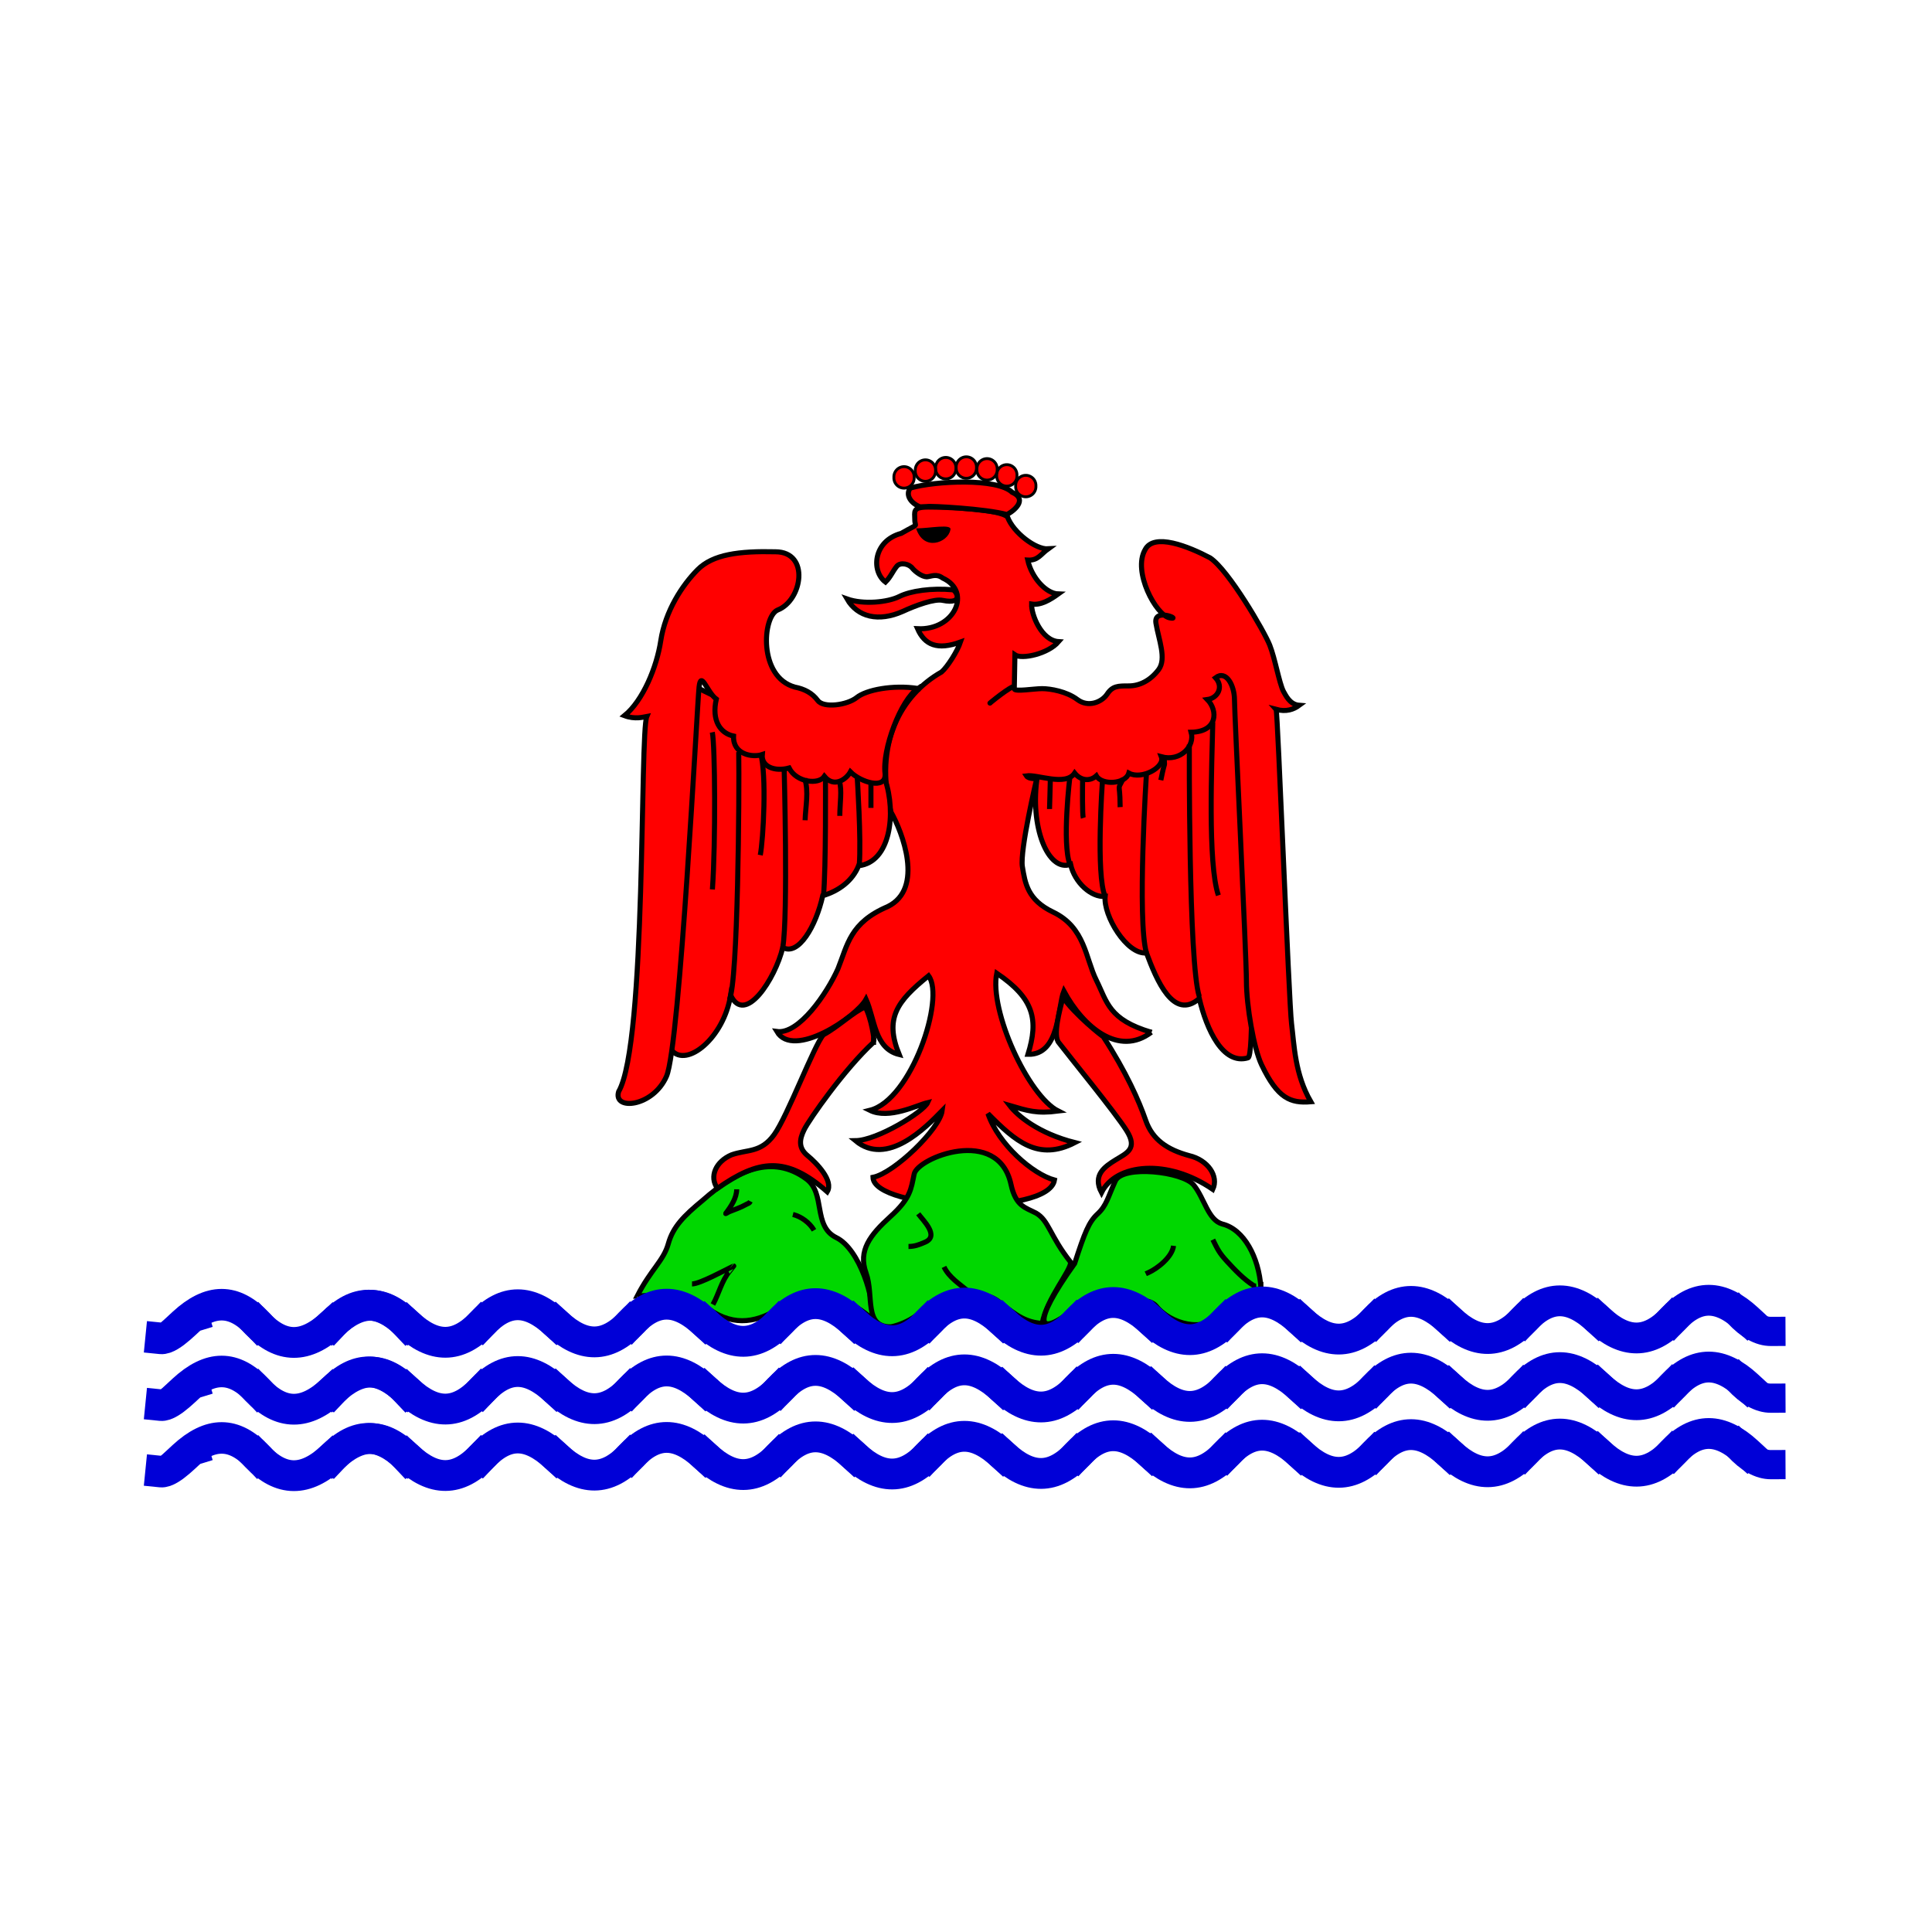 <svg:svg xmlns:dc="http://purl.org/dc/elements/1.1/" xmlns:ns2="http://web.resource.org/cc/" xmlns:rdf="http://www.w3.org/1999/02/22-rdf-syntax-ns#" xmlns:svg="http://www.w3.org/2000/svg" height="400.82" id="svg1350" viewBox="-29.699 -93.289 400.82 400.82" width="400.82">
  <svg:path d="m102.49 175.62c2.81-5.51 5.48-7.34 6.46-10.88 0.98-3.53 3.23-5.79 7.17-9.04 7.02-6.22 14.42-9.6 21.49-4.38 4.03 2.98 1.27 9.75 6.19 12.15 4.91 2.4 8.01 13 7.44 16.82-6.32-5.23-12.5-7.07-18.68-2.55-4.78 3.25-9.84 4.38-15.18 0.57-5.34-3.82-15.03-2.69-14.89-2.69z" fill="#00d700" fill-rule="evenodd" id="path632" stroke="#000" stroke-width="1.05" />
  <svg:path d="m185.53 67.667c-1.69 10.598 2.24 20.065 6.88 18.37 0.84 3.815 4.36 6.924 7.17 6.641-0.42 3.957 4.49 12.152 8.57 11.732 2.11 5.65 5.62 14.13 10.96 9.46 1.54 6.5 4.92 13.85 10.11 12.3 2.39-0.71-1.68-85.493-1.26-84.08l-42.43 25.577z" fill="#f00" fill-rule="evenodd" id="path619" stroke="#000" stroke-width="1.05" />
  <svg:path d="m209.16 120.87c-8.89-2.63-9.16-6.29-11.41-10.81s-2.31-10.941-8.99-14.132c-5.3-2.53-5.79-6.018-6.35-9.409s2.98-18.287 2.98-18.287-1.68 0.166-2.15-0.565c2.32-0.331 8.13 2.232 10.01-0.565 1.29 1.598 3.18 1.764 4.5 0.565 1.12 1.998 6.05 1.764 6.74-0.565 2.68 1.467 7.58-1.262 6.75-3.392 3.94 1.068 7.01-2.192 6.18-5.087 5.53-0.097 5.59-4.487 3.37-6.782 2.16-0.297 3.42-2.627 1.69-4.522 2.25-1.696 3.93 1.695 3.93 4.522 0 2.826 2.48 53.329 2.48 58.419s1.53 13.98 3.14 17.35c3.35 7.01 5.99 8.02 10.22 7.68-3.31-5.72-3.44-11.7-4-16.22s-2.88-65.186-3.2-65.174l-0.01-0.011c2.13 0.576 3.67-0.003 4.81-0.85-2.04-0.147-2.88-2.25-3.29-2.911-0.9-1.806-1.72-6.762-2.84-9.588s-8.5-15.506-12.36-18.087c-4.5-2.381-11.69-5.256-13.49-1.696-2.63 4.514 2.25 13.566 5.06 14.131s-3.38-2.261-2.81 1.13c0.56 3.392 2.24 7.348 0.56 9.609-1.69 2.261-3.94 3.391-6.19 3.391-2.24 0-3.37 0-4.49 1.696-1.13 1.696-3.94 2.826-6.18 1.131-2.25-1.696-5.62-2.261-7.31-2.261s-5.59 0.668-5.78 0.068l0.13-7.079c1.42 0.985 6.87-0.175 9.07-2.744-3.58-0.237-5.68-5.603-5.61-7.797 1.9 0.314 3.89-0.897 5.54-2.093-2.47-0.077-5.5-3.275-6.34-7.029 2.12 0.131 2.67-1.198 4.24-2.33-2.59 0.164-7.24-3.385-8.43-6.608-1.68-1.696-13.05-2.059-16.43-2.059-3.37 0-2.81 0.931-2.81 2.627 0 1.695 1.13 0.565-2.81 2.826-5.82 1.561-6.28 7.842-3.27 10.108 1.13-1.13 1.45-2.196 2.38-3.323 0.79-0.845 2.55-0.448 3.23 0.488 0.58 0.692 1.95 1.722 2.94 1.747 1.02-0.077 1.98-0.724 3.32 0.258 6.16 2.829 2.42 10.901-5.22 10.505 1.49 3.4 4.14 4.497 8.91 2.767-0.66 1.933-2.71 5.169-3.93 6.214-8.43 4.77-14.11 14.94-10.47 29.089 2.25 3.956 6.96 15.847-0.7 19.583-7.83 3.328-8.33 7.942-10.31 12.872-2.29 5.16-8.12 13.68-12.69 13.04 3.43 5.83 16.49-3 18.51-6.69 1.82 4.09 1.74 10.23 6.87 11.47-3.06-7.51-0.49-11.03 6.1-16.34 3.47 4.59-3.55 25.77-12.19 27.91 3.98 1.96 9.85-1.1 12-1.6-0.84 1.9-10.42 7.84-14.99 7.9 6.57 5.47 14.52-2.67 18-6.22-0.5 3.83-10.02 12.98-14.36 13.82 0.22 6.83 36.39 8.19 37.66 0.57-4.5-1.23-11.62-7.37-13.8-13.78 5.69 5.74 10.42 9.93 18.03 6.01-7.58-1.93-11.88-5.56-13.53-7.7 3.78 1.11 5.59 1.73 10.09 1.16-6.24-3.16-14.34-20.81-12.77-28.6 7.8 5.28 8.68 9.69 6.48 16.83 6.64 0.17 6.14-9.87 7.44-13.13 4.07 7.53 11.42 13.67 18.15 8.55z" fill="#f00" fill-rule="evenodd" id="path1831" stroke="#000" stroke-width="1.05" />
  <svg:path d="m167.99 29.073c-4.37-0.399-8.74 0.2-11.13 1.399-2.38 1.199-7.45 1.699-10.83 0.5 2.19 3.797 6.56 4.796 11.53 2.598 2.73-1.263 6.65-2.698 8.34-2.298 4.47 0.899 2.78-1.999 2.09-2.199z" fill="#f00" fill-rule="evenodd" id="path1832" stroke="#000" stroke-width="1.05" />
  <svg:path d="m153.91 68.373c2.39 7.066 1.13 17.24-5.48 17.946-1.26 3.109-4.07 5.229-7.44 6.218-1.41 6.358-5.06 12.573-8.29 10.743-1.55 6.5-7.87 16.25-10.82 9.89-1.41 8.9-9.14 15.12-12.23 11.44-2.53-2.96 3.09-76.302 3.09-76.302l41.17 20.065z" fill="#f00" fill-rule="evenodd" id="path611" stroke="#000" stroke-width="1.05" />
  <svg:path d="m160.73 49.54c-5.16-0.8-10.71 0.282-12.69 1.881-1.99 1.599-6.88 2.233-8.07 0.634s-2.78-2.398-4.77-2.798c-7.6-2.095-6.73-14.627-3.57-15.987 5.12-1.974 6.76-12.046-0.43-12.083-7.55-0.18-12.99 0.517-16.17 3.714-3.18 3.198-6.7 8.552-7.65 14.764-0.83 5.459-3.7 12.41-7.523 15.519 2.203 0.82 3.913 0.295 4.633 0.165-1.48 3.472-0.02 67.771-5.849 77.841-1.193 4 7.149 3.2 9.939-3.2 2.78-6.39 6.35-77.136 6.75-80.733s1.64 1.062 3.58 2.495c-1.01 4.401 0.79 7.081 3.58 7.667-0.17 3.835 3.95 4.513 5.96 3.827-0.24 2.563 2.64 3.601 5.56 2.797 1.52 3.012 6.13 3.529 7.32 1.74 2.03 2.451 4.56 0.59 5.4-0.94 2.1 2.144 7.41 3.832 7.2 0.42-0.68-4.957 3.27-15.462 6.8-17.723z" fill="#f00" fill-rule="evenodd" id="path610" stroke="#000" stroke-width="1.05" />
  <svg:path d="m123.56 62.721c0.14 8.478-0.14 48.049-1.96 51.439" fill="#f00" fill-rule="evenodd" id="path612" stroke="#000" stroke-width="1.05" />
  <svg:path d="m132.7 103.28c1.12-6.645 0.28-37.309 0.28-37.309" fill="#f00" fill-rule="evenodd" id="path616" stroke="#000" stroke-width="1.05" />
  <svg:path d="m141.13 92.678c0.56-5.652 0.42-24.729 0.42-24.729" fill="#f00" fill-rule="evenodd" id="path617" stroke="#000" stroke-width="1.05" />
  <svg:path d="m148.57 86.178c0.42-5.228-0.42-18.087-0.42-18.087" fill="#f00" fill-rule="evenodd" id="path618" stroke="#000" stroke-width="1.05" />
  <svg:path d="m192.27 86.037c-1.69-4.381 0-18.229 0-18.229" fill="#f00" fill-rule="evenodd" id="path620" stroke="#000" stroke-width="1.05" />
  <svg:path d="m199.58 92.678c-1.97-4.381-0.56-24.022-0.56-24.022" fill="#f00" fill-rule="evenodd" id="path621" stroke="#000" stroke-width="1.05" />
  <svg:path d="m208.15 104.41c-1.97-6.786 0-37.308 0-37.308" fill="#f00" fill-rule="evenodd" id="path622" stroke="#000" stroke-width="1.05" />
  <svg:path d="m219.11 113.45c-2.25-6.92-2.07-52.273-2.07-52.273" fill="#f00" fill-rule="evenodd" id="path623" stroke="#000" stroke-width="1.05" />
  <svg:path d="m123.14 153.44c0 1.82-1.21 3.61-2.26 4.99-0.17 0.22 0.5-0.25 0.76-0.35 1.15-0.47 2.32-0.84 3.44-1.48 0.47-0.27 0.65-0.18 0.9-0.66" fill="none" id="path629" stroke="#000" stroke-width="1.05" />
  <svg:path d="m134.8 158.67c1.76 0.44 3.46 1.7 4.38 3.28" fill="#f00" fill-rule="evenodd" id="path630" stroke="#000" stroke-width="1.05" />
  <svg:path d="m118.1 91.241c0.69-9.756 0.55-29.93-0.02-32.616" fill="#f00" fill-rule="evenodd" id="path849" stroke="#000" stroke-width="1.05" />
  <svg:path d="m221.91 56.569c-0.18 8.536-1.09 29.271 1.16 35.891" fill="#f00" fill-rule="evenodd" id="path850" stroke="#000" stroke-width="1.05" />
  <svg:path d="m199.16 121.73c4.85 7.49 7.45 13.41 8.84 17.42 1.38 4 4.5 6.09 9.01 7.31 3.92 0.92 6.17 4.28 4.9 7-9.33-6.42-20.08-5.4-23.09 0.67-1.91-3.66 0.69-5.4 2.94-6.79 2.25-1.4 4.68-2.27 2.25-6.1-2.42-3.83-11.77-15.23-14.03-18.2-1.3-1.48 0.16-6.67 0.85-9.45 2.27 3.45 8.33 8.31 8.33 8.14z" fill="#f00" fill-rule="evenodd" id="path851" stroke="#000" stroke-width="1.05" />
  <svg:path d="m151.53 122.95c-6.06 5.57-13.34 16.02-14.38 18.11s-1.21 3.84 0.69 5.4c1.91 1.57 5.46 5.24 4.08 7.5-8.62-7.58-14.3-6.62-22.78-0.7-1.74-2.44-0.35-5.58 2.94-6.97 3.27-1.15 6.06-0.35 8.83-4.18 2.78-3.83 8.32-18.64 10.22-20.73 2.95-1.57 6.41-4.88 8.67-5.75 1.21 2.09 2.07 7.32 1.73 7.14v0.18z" fill="#f00" fill-rule="evenodd" id="path852" stroke="#000" stroke-width="1.05" />
  <svg:path d="m161.16 11.866c-2.16-0.9-2.99-2.656-1.99-3.909 5.32-1.508 17.99-2.078 21.11 0.884 2.93 1.305 1.11 3.395-1.06 4.627-4.33-1.22-16.09-1.84-16.61-1.666l-1.45 0.064z" fill="#f00" fill-rule="evenodd" id="path853" stroke="#000" stroke-width="1.05" />
  <svg:path d="m152.7 15.379a2.233 2.233 0 1 0 -4.46 0 2.233 2.233 0 1 0 4.46 0z" fill="#f00" fill-rule="evenodd" id="path854" stroke="#000" stroke-width=".625" transform="matrix(.942 0 0 .948 16.113 -8.826)" />
  <svg:path d="m152.7 15.379a2.233 2.233 0 1 0 -4.46 0 2.233 2.233 0 1 0 4.46 0z" fill="#f00" fill-rule="evenodd" id="path855" stroke="#000" stroke-width=".625" transform="matrix(.942 0 0 .948 41.373 -7.027)" />
  <svg:path d="m152.7 15.379a2.233 2.233 0 1 0 -4.46 0 2.233 2.233 0 1 0 4.46 0z" fill="#f00" fill-rule="evenodd" id="path856" stroke="#000" stroke-width=".625" transform="matrix(.942 0 0 .948 37.441 -9.239)" />
  <svg:path d="m152.7 15.379a2.233 2.233 0 1 0 -4.46 0 2.233 2.233 0 1 0 4.46 0z" fill="#f00" fill-rule="evenodd" id="path857" stroke="#000" stroke-width=".625" transform="matrix(.942 0 0 .948 33.336 -10.494)" />
  <svg:path d="m152.7 15.379a2.233 2.233 0 1 0 -4.46 0 2.233 2.233 0 1 0 4.46 0z" fill="#f00" fill-rule="evenodd" id="path858" stroke="#000" stroke-width=".625" transform="matrix(.942 0 0 .948 29.036 -10.865)" />
  <svg:path d="m152.7 15.379a2.233 2.233 0 1 0 -4.46 0 2.233 2.233 0 1 0 4.46 0z" fill="#f00" fill-rule="evenodd" id="path859" stroke="#000" stroke-width=".625" transform="matrix(.942 0 0 .948 24.774 -10.741)" />
  <svg:path d="m152.7 15.379a2.233 2.233 0 1 0 -4.46 0 2.233 2.233 0 1 0 4.46 0z" fill="#f00" fill-rule="evenodd" id="path860" stroke="#000" stroke-width=".625" transform="matrix(.942 0 0 .948 20.548 -10.238)" />
  <svg:path d="m160.36 16.332c1.56 4.878 6.58 2.961 7.1 0.348 0.52-1.394-4.33-0.348-7.1-0.348z" fill-rule="evenodd" id="path861" />
  <svg:path d="m161.78 178.59c2.95-3.53 11.8-4.94 15.74-1.83 3.93 3.1 5.62 4.23 8.99 4.52 0.98-5.23 6.04-11.02 5.9-12.72-4.35-5.51-4.49-8.62-7.16-10.17-2.15-1.14-4.21-1.37-5.2-5.94-2.66-12.25-19.53-5.51-20.1-2.12-0.65 3.05-0.7 4.95-4.91 8.76-4.22 3.82-6.75 7.07-5.06 11.73 1.68 4.66-0.56 11.3 5.2 11.16 3.93-0.84 6.6-3.39 6.6-3.39z" fill="#00d700" fill-rule="evenodd" id="path633" stroke="#000" stroke-width="1.05" />
  <svg:path d="m231.89 173.79c-0.42-6.22-3.5-12.05-8.01-13.14-2.96-0.84-3.65-5.23-5.9-8.06-2.24-2.82-14.75-4.24-16.3-0.85-1.54 3.4-1.82 5.09-3.65 6.79-1.83 1.69-2.67 3.81-4.78 10.31-8.99 12.58-7.92 15.66 0 9.33 2.33-1.86 14.62-3.11 16.87-0.57 2.95 3.82 10.11 5.66 13.2 1.84 1.97-1.84 6.04-3.39 8.57-5.65z" fill="#00d700" fill-rule="evenodd" id="path624" stroke="#000" stroke-width="1.05" />
  <svg:path d="m213.77 165.17c-0.28 2.31-3.28 4.69-5.26 5.58-0.17 0.07-0.34 0.14-0.51 0.22" fill="none" id="path625" stroke="#000" stroke-width="1.05" />
  <svg:path d="m221.92 163.9c0.98 1.97 1.31 2.73 2.91 4.47 1.66 1.81 3.49 3.74 5.56 5.05 0.2 0.12 0.32 0.1 0.55 0.08" fill="none" id="path626" stroke="#000" stroke-width="1.05" />
  <svg:path d="m160.8 158.53c1.07 1.43 4.43 4.61 1.41 5.89-1.22 0.52-2.08 0.88-3.43 0.89" fill="none" id="path627" stroke="#000" stroke-width="1.05" />
  <svg:path d="m166.14 169.55c1.12 2.26 3.22 3.51 5.07 5.09" fill="none" id="path628" stroke="#000" stroke-width="1.05" />
  <svg:path d="m113.87 173.08c1.66 0 6.93-2.94 8.66-3.72 0.01 0-0.23 0.3-0.86 1.07-1.69 2.08-2.2 4.63-3.46 6.92" fill="none" id="path631" stroke="#000" stroke-width="1.05" />
  <svg:g fill="none" id="g744" stroke="#0000d7" stroke-linecap="square" transform="matrix(1.047 0 0 1.053 .48 -13.214)">
    <svg:g id="g638" stroke-width="7.75" transform="matrix(.822 0 0 .783 7.123 42.891)">
      <svg:path d="m36.471 198.05c5.742-6.33 11.445-6.29 17.93-0.04" id="path634" />
      <svg:path d="m72.428 197.93c-5.781 6.25-11.562 6.33-18.047 0.08" id="path637" />
    </svg:g>
    <svg:g id="g641" stroke-width="7.75" transform="matrix(.822 0 0 .783 36.654 42.812)">
      <svg:path d="m36.471 198.05c5.742-6.33 11.445-6.29 17.93-0.04" id="path642" />
      <svg:path d="m72.428 197.93c-5.781 6.25-11.562 6.33-18.047 0.08" id="path643" />
    </svg:g>
    <svg:g id="g644" stroke-width="7.75" transform="matrix(.822 0 0 .783 66.154 42.702)">
      <svg:path d="m36.471 198.05c5.742-6.33 11.445-6.29 17.93-0.04" id="path645" />
      <svg:path d="m72.428 197.93c-5.781 6.25-11.562 6.33-18.047 0.08" id="path646" />
    </svg:g>
    <svg:g id="g647" stroke-width="7.75" transform="matrix(.822 0 0 .783 95.653 42.591)">
      <svg:path d="m36.471 198.05c5.742-6.33 11.445-6.29 17.93-0.04" id="path648" />
      <svg:path d="m72.428 197.93c-5.781 6.25-11.562 6.33-18.047 0.08" id="path649" />
    </svg:g>
    <svg:g id="g650" stroke-width="7.75" transform="matrix(.822 0 0 .783 125.15 42.481)">
      <svg:path d="m36.471 198.05c5.742-6.33 11.445-6.29 17.93-0.04" id="path651" />
      <svg:path d="m72.428 197.93c-5.781 6.25-11.562 6.33-18.047 0.08" id="path652" />
    </svg:g>
    <svg:g id="g653" stroke-width="7.75" transform="matrix(.822 0 0 .783 154.65 42.37)">
      <svg:path d="m36.471 198.05c5.742-6.33 11.445-6.29 17.93-0.04" id="path654" />
      <svg:path d="m72.428 197.93c-5.781 6.25-11.562 6.33-18.047 0.08" id="path655" />
    </svg:g>
    <svg:g id="g656" stroke-width="7.75" transform="matrix(.822 0 0 .783 184.15 42.26)">
      <svg:path d="m36.471 198.05c5.742-6.33 11.445-6.29 17.93-0.04" id="path657" />
      <svg:path d="m72.428 197.93c-5.781 6.25-11.562 6.33-18.047 0.08" id="path658" />
    </svg:g>
    <svg:g id="g659" stroke-width="7.75" transform="matrix(.822 0 0 .783 213.65 42.149)">
      <svg:path d="m36.471 198.05c5.742-6.33 11.445-6.29 17.93-0.04" id="path660" />
      <svg:path d="m72.428 197.93c-5.781 6.25-11.562 6.33-18.047 0.08" id="path661" />
    </svg:g>
    <svg:g id="g662" stroke-width="7.75" transform="matrix(.822 0 0 .783 243.15 42.039)">
      <svg:path d="m36.471 198.05c5.742-6.33 11.445-6.29 17.93-0.04" id="path663" />
      <svg:path d="m72.428 197.93c-5.781 6.25-11.562 6.33-18.047 0.08" id="path664" />
    </svg:g>
    <svg:path d="m36.471 198.05c5.742-6.33 11.445-6.29 17.93-0.04" id="path666" stroke-width="7.75" transform="matrix(.822 0 0 .783 272.65 41.928)" />
    <svg:path d="m322.1 199.43c-2.1 0.01-4.26-1.2-6.54-3.64" id="path667" stroke-width="5.753" />
    <svg:g id="g670" stroke-width="7.747" transform="matrix(-.822 2.0129e-16 1.9167e-16 .783 81.707 42.92)">
      <svg:path d="m36.471 198.05c5.742-6.33 11.445-6.29 17.93-0.04" id="path671" />
      <svg:path d="m72.428 197.93c-5.781 6.25-11.562 6.33-18.047 0.08" id="path672" />
    </svg:g>
    <svg:path d="m22.234 197.87c-4.719-4.95-9.406-4.92-14.736-0.03" id="path673" stroke-width="6.213" />
    <svg:path d="m3.078 200.8c1.989 0.2 5.773-4.15 6.359-4.33" id="path674" stroke-width="6.213" />
  </svg:g>
  <svg:g fill="none" id="g779" stroke="#0000d7" stroke-linecap="square" transform="matrix(1.047 0 0 1.053 .48 .574)">
    <svg:g id="g780" stroke-width="7.75" transform="matrix(.822 0 0 .783 7.123 42.891)">
      <svg:path d="m36.471 198.05c5.742-6.33 11.445-6.29 17.93-0.04" id="path781" />
      <svg:path d="m72.428 197.93c-5.781 6.25-11.562 6.33-18.047 0.08" id="path782" />
    </svg:g>
    <svg:g id="g783" stroke-width="7.75" transform="matrix(.822 0 0 .783 36.654 42.812)">
      <svg:path d="m36.471 198.05c5.742-6.33 11.445-6.29 17.93-0.04" id="path784" />
      <svg:path d="m72.428 197.93c-5.781 6.25-11.562 6.33-18.047 0.08" id="path785" />
    </svg:g>
    <svg:g id="g786" stroke-width="7.75" transform="matrix(.822 0 0 .783 66.154 42.702)">
      <svg:path d="m36.471 198.05c5.742-6.33 11.445-6.29 17.93-0.04" id="path787" />
      <svg:path d="m72.428 197.93c-5.781 6.25-11.562 6.33-18.047 0.08" id="path788" />
    </svg:g>
    <svg:g id="g789" stroke-width="7.75" transform="matrix(.822 0 0 .783 95.653 42.591)">
      <svg:path d="m36.471 198.05c5.742-6.33 11.445-6.29 17.93-0.04" id="path790" />
      <svg:path d="m72.428 197.93c-5.781 6.25-11.562 6.33-18.047 0.08" id="path791" />
    </svg:g>
    <svg:g id="g792" stroke-width="7.75" transform="matrix(.822 0 0 .783 125.15 42.481)">
      <svg:path d="m36.471 198.05c5.742-6.33 11.445-6.29 17.93-0.04" id="path793" />
      <svg:path d="m72.428 197.93c-5.781 6.25-11.562 6.33-18.047 0.08" id="path794" />
    </svg:g>
    <svg:g id="g795" stroke-width="7.75" transform="matrix(.822 0 0 .783 154.65 42.37)">
      <svg:path d="m36.471 198.05c5.742-6.33 11.445-6.29 17.93-0.04" id="path796" />
      <svg:path d="m72.428 197.93c-5.781 6.25-11.562 6.33-18.047 0.08" id="path797" />
    </svg:g>
    <svg:g id="g798" stroke-width="7.75" transform="matrix(.822 0 0 .783 184.15 42.26)">
      <svg:path d="m36.471 198.05c5.742-6.33 11.445-6.29 17.93-0.04" id="path799" />
      <svg:path d="m72.428 197.93c-5.781 6.25-11.562 6.33-18.047 0.08" id="path800" />
    </svg:g>
    <svg:g id="g801" stroke-width="7.75" transform="matrix(.822 0 0 .783 213.65 42.149)">
      <svg:path d="m36.471 198.05c5.742-6.33 11.445-6.29 17.93-0.04" id="path802" />
      <svg:path d="m72.428 197.93c-5.781 6.25-11.562 6.33-18.047 0.08" id="path803" />
    </svg:g>
    <svg:g id="g804" stroke-width="7.75" transform="matrix(.822 0 0 .783 243.15 42.039)">
      <svg:path d="m36.471 198.05c5.742-6.33 11.445-6.29 17.93-0.04" id="path805" />
      <svg:path d="m72.428 197.93c-5.781 6.25-11.562 6.33-18.047 0.08" id="path806" />
    </svg:g>
    <svg:path d="m36.471 198.05c5.742-6.33 11.445-6.29 17.93-0.04" id="path807" stroke-width="7.75" transform="matrix(.822 0 0 .783 272.65 41.928)" />
    <svg:path d="m322.1 199.43c-2.1 0.01-4.26-1.2-6.54-3.64" id="path808" stroke-width="5.753" />
    <svg:g id="g809" stroke-width="7.747" transform="matrix(-.822 2.0129e-16 1.9167e-16 .783 81.707 42.92)">
      <svg:path d="m36.471 198.05c5.742-6.33 11.445-6.29 17.93-0.04" id="path810" />
      <svg:path d="m72.428 197.93c-5.781 6.25-11.562 6.33-18.047 0.08" id="path811" />
    </svg:g>
    <svg:path d="m22.234 197.87c-4.719-4.95-9.406-4.92-14.736-0.03" id="path812" stroke-width="6.213" />
    <svg:path d="m3.078 200.8c1.989 0.2 5.773-4.15 6.359-4.33" id="path813" stroke-width="6.213" />
  </svg:g>
  <svg:g fill="none" id="g814" stroke="#0000d7" stroke-linecap="square" transform="matrix(1.047 0 0 1.053 .48 -27.067)">
    <svg:g id="g815" stroke-width="7.75" transform="matrix(.822 0 0 .783 7.123 42.891)">
      <svg:path d="m36.471 198.05c5.742-6.33 11.445-6.29 17.93-0.04" id="path816" />
      <svg:path d="m72.428 197.93c-5.781 6.25-11.562 6.33-18.047 0.08" id="path817" />
    </svg:g>
    <svg:g id="g818" stroke-width="7.75" transform="matrix(.822 0 0 .783 36.654 42.812)">
      <svg:path d="m36.471 198.05c5.742-6.33 11.445-6.29 17.93-0.04" id="path819" />
      <svg:path d="m72.428 197.93c-5.781 6.25-11.562 6.33-18.047 0.08" id="path820" />
    </svg:g>
    <svg:g id="g821" stroke-width="7.75" transform="matrix(.822 0 0 .783 66.154 42.702)">
      <svg:path d="m36.471 198.05c5.742-6.33 11.445-6.29 17.93-0.04" id="path822" />
      <svg:path d="m72.428 197.93c-5.781 6.25-11.562 6.33-18.047 0.08" id="path823" />
    </svg:g>
    <svg:g id="g824" stroke-width="7.75" transform="matrix(.822 0 0 .783 95.653 42.591)">
      <svg:path d="m36.471 198.05c5.742-6.33 11.445-6.29 17.93-0.04" id="path825" />
      <svg:path d="m72.428 197.93c-5.781 6.25-11.562 6.33-18.047 0.08" id="path826" />
    </svg:g>
    <svg:g id="g827" stroke-width="7.75" transform="matrix(.822 0 0 .783 125.15 42.481)">
      <svg:path d="m36.471 198.05c5.742-6.33 11.445-6.29 17.93-0.04" id="path828" />
      <svg:path d="m72.428 197.93c-5.781 6.25-11.562 6.33-18.047 0.08" id="path829" />
    </svg:g>
    <svg:g id="g830" stroke-width="7.75" transform="matrix(.822 0 0 .783 154.65 42.37)">
      <svg:path d="m36.471 198.05c5.742-6.33 11.445-6.29 17.93-0.04" id="path831" />
      <svg:path d="m72.428 197.93c-5.781 6.25-11.562 6.33-18.047 0.08" id="path832" />
    </svg:g>
    <svg:g id="g833" stroke-width="7.75" transform="matrix(.822 0 0 .783 184.15 42.26)">
      <svg:path d="m36.471 198.05c5.742-6.33 11.445-6.29 17.93-0.04" id="path834" />
      <svg:path d="m72.428 197.93c-5.781 6.25-11.562 6.33-18.047 0.08" id="path835" />
    </svg:g>
    <svg:g id="g836" stroke-width="7.75" transform="matrix(.822 0 0 .783 213.65 42.149)">
      <svg:path d="m36.471 198.05c5.742-6.33 11.445-6.29 17.93-0.04" id="path837" />
      <svg:path d="m72.428 197.93c-5.781 6.25-11.562 6.33-18.047 0.08" id="path838" />
    </svg:g>
    <svg:g id="g839" stroke-width="7.75" transform="matrix(.822 0 0 .783 243.15 42.039)">
      <svg:path d="m36.471 198.05c5.742-6.33 11.445-6.29 17.93-0.04" id="path840" />
      <svg:path d="m72.428 197.93c-5.781 6.25-11.562 6.33-18.047 0.08" id="path841" />
    </svg:g>
    <svg:path d="m36.471 198.05c5.742-6.33 11.445-6.29 17.93-0.04" id="path842" stroke-width="7.75" transform="matrix(.822 0 0 .783 272.65 41.928)" />
    <svg:path d="m322.1 199.43c-2.1 0.01-4.26-1.2-6.54-3.64" id="path843" stroke-width="5.753" />
    <svg:g id="g844" stroke-width="7.747" transform="matrix(-.822 2.0129e-16 1.9167e-16 .783 81.707 42.92)">
      <svg:path d="m36.471 198.05c5.742-6.33 11.445-6.29 17.93-0.04" id="path845" />
      <svg:path d="m72.428 197.93c-5.781 6.25-11.562 6.33-18.047 0.08" id="path846" />
    </svg:g>
    <svg:path d="m22.234 197.87c-4.719-4.95-9.406-4.92-14.736-0.03" id="path847" stroke-width="6.213" />
    <svg:path d="m3.078 200.8c1.989 0.2 5.773-4.15 6.359-4.33" id="path848" stroke-width="6.213" />
  </svg:g>
  <svg:path d="m180.44 49.16c-1.84 0.923-5.57 4.058-4.6 3.307" fill="none" id="path862" stroke="#000" stroke-width="1.05" />
  <svg:path d="m211.85 63.638c0 3.11 0.33-0.241-0.72 4.933" fill="none" id="path863" stroke="#000" stroke-width="1.05" />
  <svg:path d="m203.34 68.245c-1.34 2.699-0.7 0.54-0.66 5.396 0-0.173 0 0.345 0.01 0.518" fill="none" id="path864" stroke="#000" stroke-width="1.05" />
  <svg:path d="m194.91 68.204c-0.04 2.021-0.08 7.548 0.13 8.201" fill="none" id="path865" stroke="#000" stroke-width="1.05" />
  <svg:path d="m188.21 68.245c0 1.087-0.17 5.834-0.17 6.303" fill="none" id="path866" stroke="#000" stroke-width="1.05" />
  <svg:path d="m128.09 62.98c1.3 4.467 0.57 17.968-0.06 21.139" fill="none" id="path867" stroke="#000" stroke-width="1.05" />
  <svg:path d="m137.25 68.245c0.88 2.658 0.16 5.851 0.08 8.64" fill="none" id="path868" stroke="#000" stroke-width="1.05" />
  <svg:path d="m144.45 68.821c0.57 1.811 0.08 4.608 0.08 7.159" fill="none" id="path869" stroke="#000" stroke-width="1.05" />
  <svg:path d="m150.99 68.903v5.418" fill="none" id="path870" stroke="#000" stroke-width="1.05" />
</svg:svg>